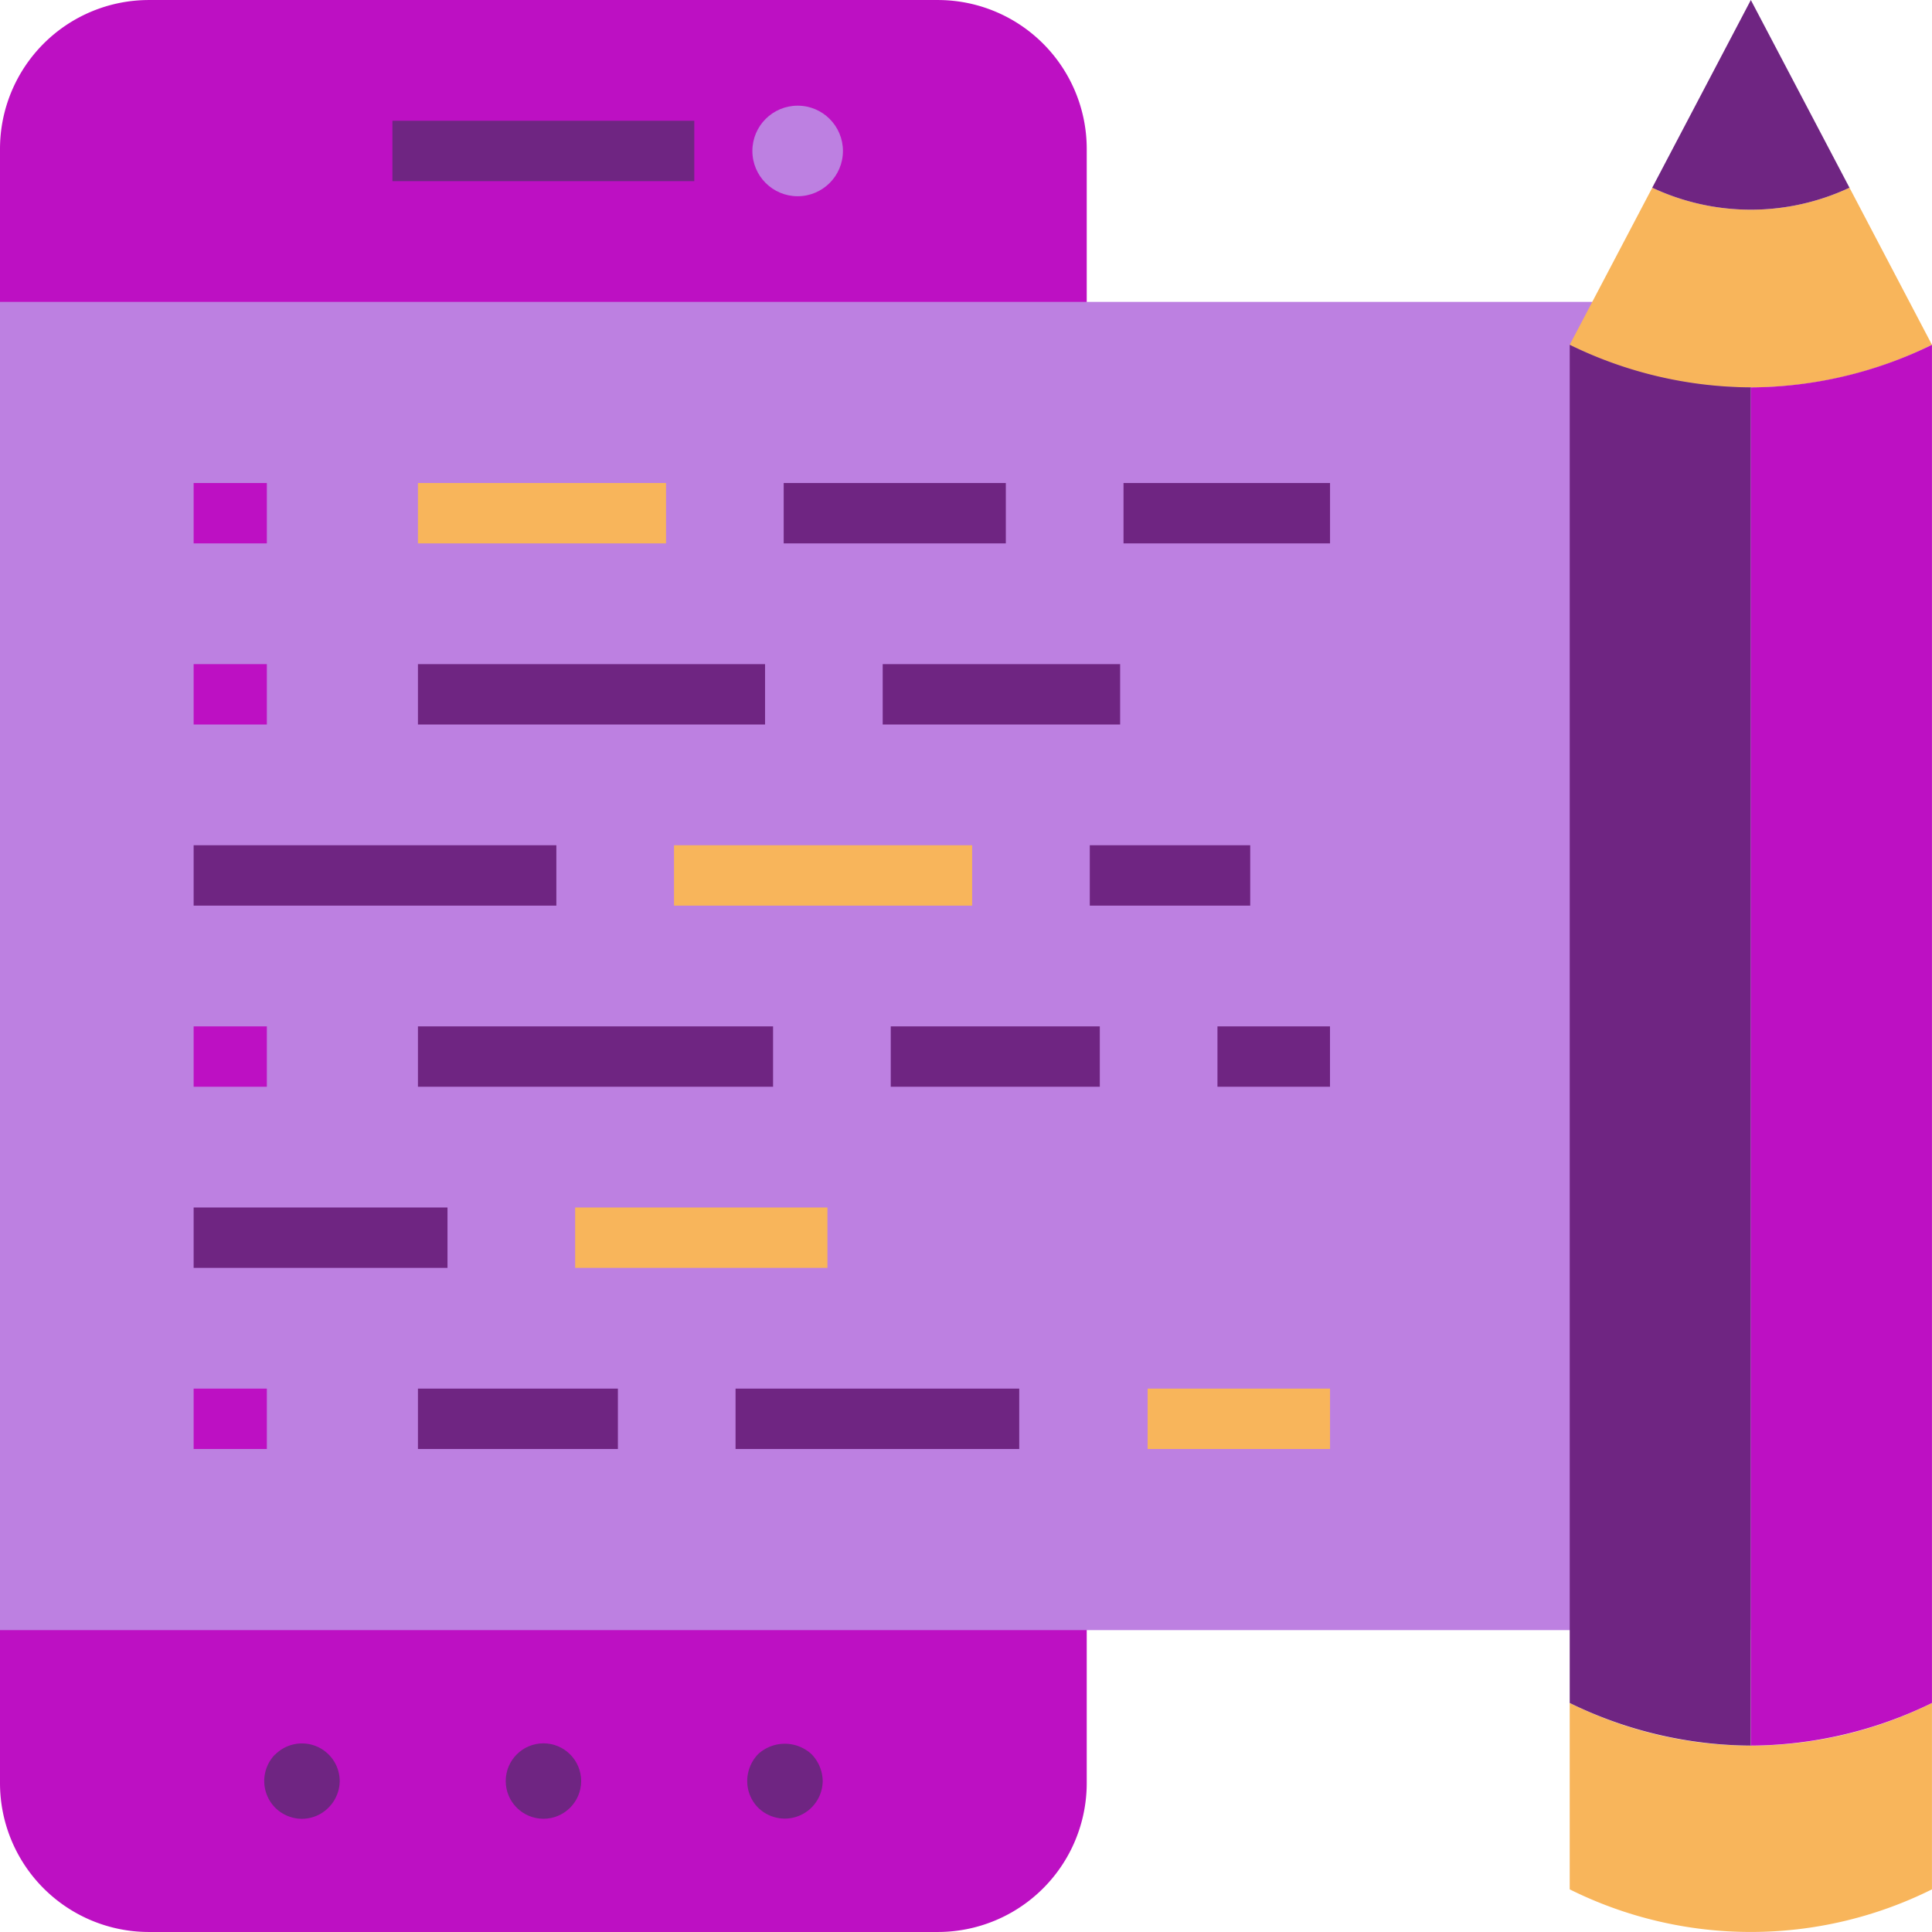 <svg xmlns="http://www.w3.org/2000/svg" version="1.1" xmlns:xlink="http://www.w3.org/1999/xlink" xmlns:svgjs="http://svgjs.com/svgjs" width="512" height="512" x="0" y="0" viewBox="0 0 48.001 48" style="enable-background:new 0 0 512 512" xml:space="preserve" class=""><g><g id="Layer_2" data-name="Layer 2"><g id="Layer_1-2" data-name="Layer 1"><g id="app_development" data-name="app development"><path d="m3.7 0h19.6a3.7 3.7 0 0 1 3.7 3.7v40.6a3.7 3.7 0 0 1 -3.7 3.7h-19.6a3.7 3.7 0 0 1 -3.7-3.7v-40.6a3.7 3.7 0 0 1 3.7-3.7z" fill="#bd10c3" data-original="#556dd3" class=""></path><path d="m0 7.5h43.501v33h-43.501z" fill="#bd80e1" data-original="#8ddef1" class=""></path><path d="m9.75 3h7.5v1.5h-7.5z" fill="#6f2582" data-original="#769aff" class=""></path><path d="m6.835 43.589a.943.943 0 0 0 0 1.321.947.947 0 0 0 .667.278.929.929 0 0 0 .66-.278.944.944 0 0 0 .278-.66.938.938 0 0 0 -1.6-.661z" fill="#6f2582" data-original="#769aff" class=""></path><circle cx="13.502" cy="44.25" fill="#6f2582" r=".937" data-original="#769aff" class=""></circle><path d="m20.162 43.582a.98.98 0 0 0 -1.327 0 .966.966 0 0 0 -.27.668.936.936 0 0 0 .27.66.942.942 0 0 0 1.605-.66.974.974 0 0 0 -.278-.668z" fill="#6f2582" data-original="#769aff" class=""></path><circle cx="19.818" cy="3.75" fill="#bd80e1" r="1.125" data-original="#8ddef1" class=""></circle><path d="m45.951 4.663a5.77 5.77 0 0 1 -4.9 0l-2.051 3.903a10.1 10.1 0 0 0 9 0z" fill="#f8b55b" data-original="#f8b55b" class=""></path><path d="m45.951 4.663-2.451-4.663-2.45 4.663a5.77 5.77 0 0 0 4.901 0z" fill="#6f2582" data-original="#769aff" class=""></path><path d="m39 42.31v4.631a10.094 10.094 0 0 0 9 0v-4.631a10.09 10.09 0 0 1 -9 0z" fill="#f8b55b" data-original="#f8b55b" class=""></path><path d="m39 8.566v33.744a10.311 10.311 0 0 0 4.5 1.059v-33.745a10.324 10.324 0 0 1 -4.5-1.058z" fill="#6f2582" data-original="#769aff" class=""></path><path d="m48 8.566a10.324 10.324 0 0 1 -4.5 1.058v33.745a10.311 10.311 0 0 0 4.5-1.059z" fill="#bd10c3" data-original="#556dd3" class=""></path><path d="m4.811 12h1.819v1.5h-1.819z" fill="#bd10c3" data-original="#556dd3" class=""></path><path d="m4.811 16.5h1.819v1.5h-1.819z" fill="#bd10c3" data-original="#556dd3" class=""></path><path d="m4.811 25.5h1.819v1.5h-1.819z" fill="#bd10c3" data-original="#556dd3" class=""></path><path d="m4.811 34.5h1.819v1.5h-1.819z" fill="#bd10c3" data-original="#556dd3" class=""></path><path d="m14.29 30h6.268v1.5h-6.268z" fill="#f8b55b" data-original="#f8b55b" class=""></path><path d="m16.746 21h7.407v1.5h-7.407z" fill="#f8b55b" data-original="#f8b55b" class=""></path><path d="m10.384 12h6.164v1.5h-6.164z" fill="#f8b55b" data-original="#f8b55b" class=""></path><path d="m28.513 34.5h4.532v1.5h-4.532z" fill="#f8b55b" data-original="#f8b55b" class=""></path><g fill="#769aff"><path d="m4.811 30h6.307v1.5h-6.307z" fill="#6f2582" data-original="#769aff" class=""></path><path d="m19.471 12h5.519v1.5h-5.519z" fill="#6f2582" data-original="#769aff" class=""></path><path d="m10.384 16.5h8.624v1.5h-8.624z" fill="#6f2582" data-original="#769aff" class=""></path><path d="m21.931 16.5h5.899v1.5h-5.899z" fill="#6f2582" data-original="#769aff" class=""></path><path d="m10.384 25.5h8.823v1.5h-8.823z" fill="#6f2582" data-original="#769aff" class=""></path><path d="m22.131 25.5h5.194v1.5h-5.194z" fill="#6f2582" data-original="#769aff" class=""></path><path d="m30.248 25.5h2.796v1.5h-2.796z" fill="#6f2582" data-original="#769aff" class=""></path><path d="m4.811 21h9.012v1.5h-9.012z" fill="#6f2582" data-original="#769aff" class=""></path><path d="m27.076 21h3.986v1.5h-3.986z" fill="#6f2582" data-original="#769aff" class=""></path><path d="m10.384 34.5h4.968v1.5h-4.968z" fill="#6f2582" data-original="#769aff" class=""></path><path d="m18.275 34.5h7.048v1.5h-7.048z" fill="#6f2582" data-original="#769aff" class=""></path><path d="m27.914 12h5.131v1.5h-5.131z" fill="#6f2582" data-original="#769aff" class=""></path></g></g></g></g></g></svg>